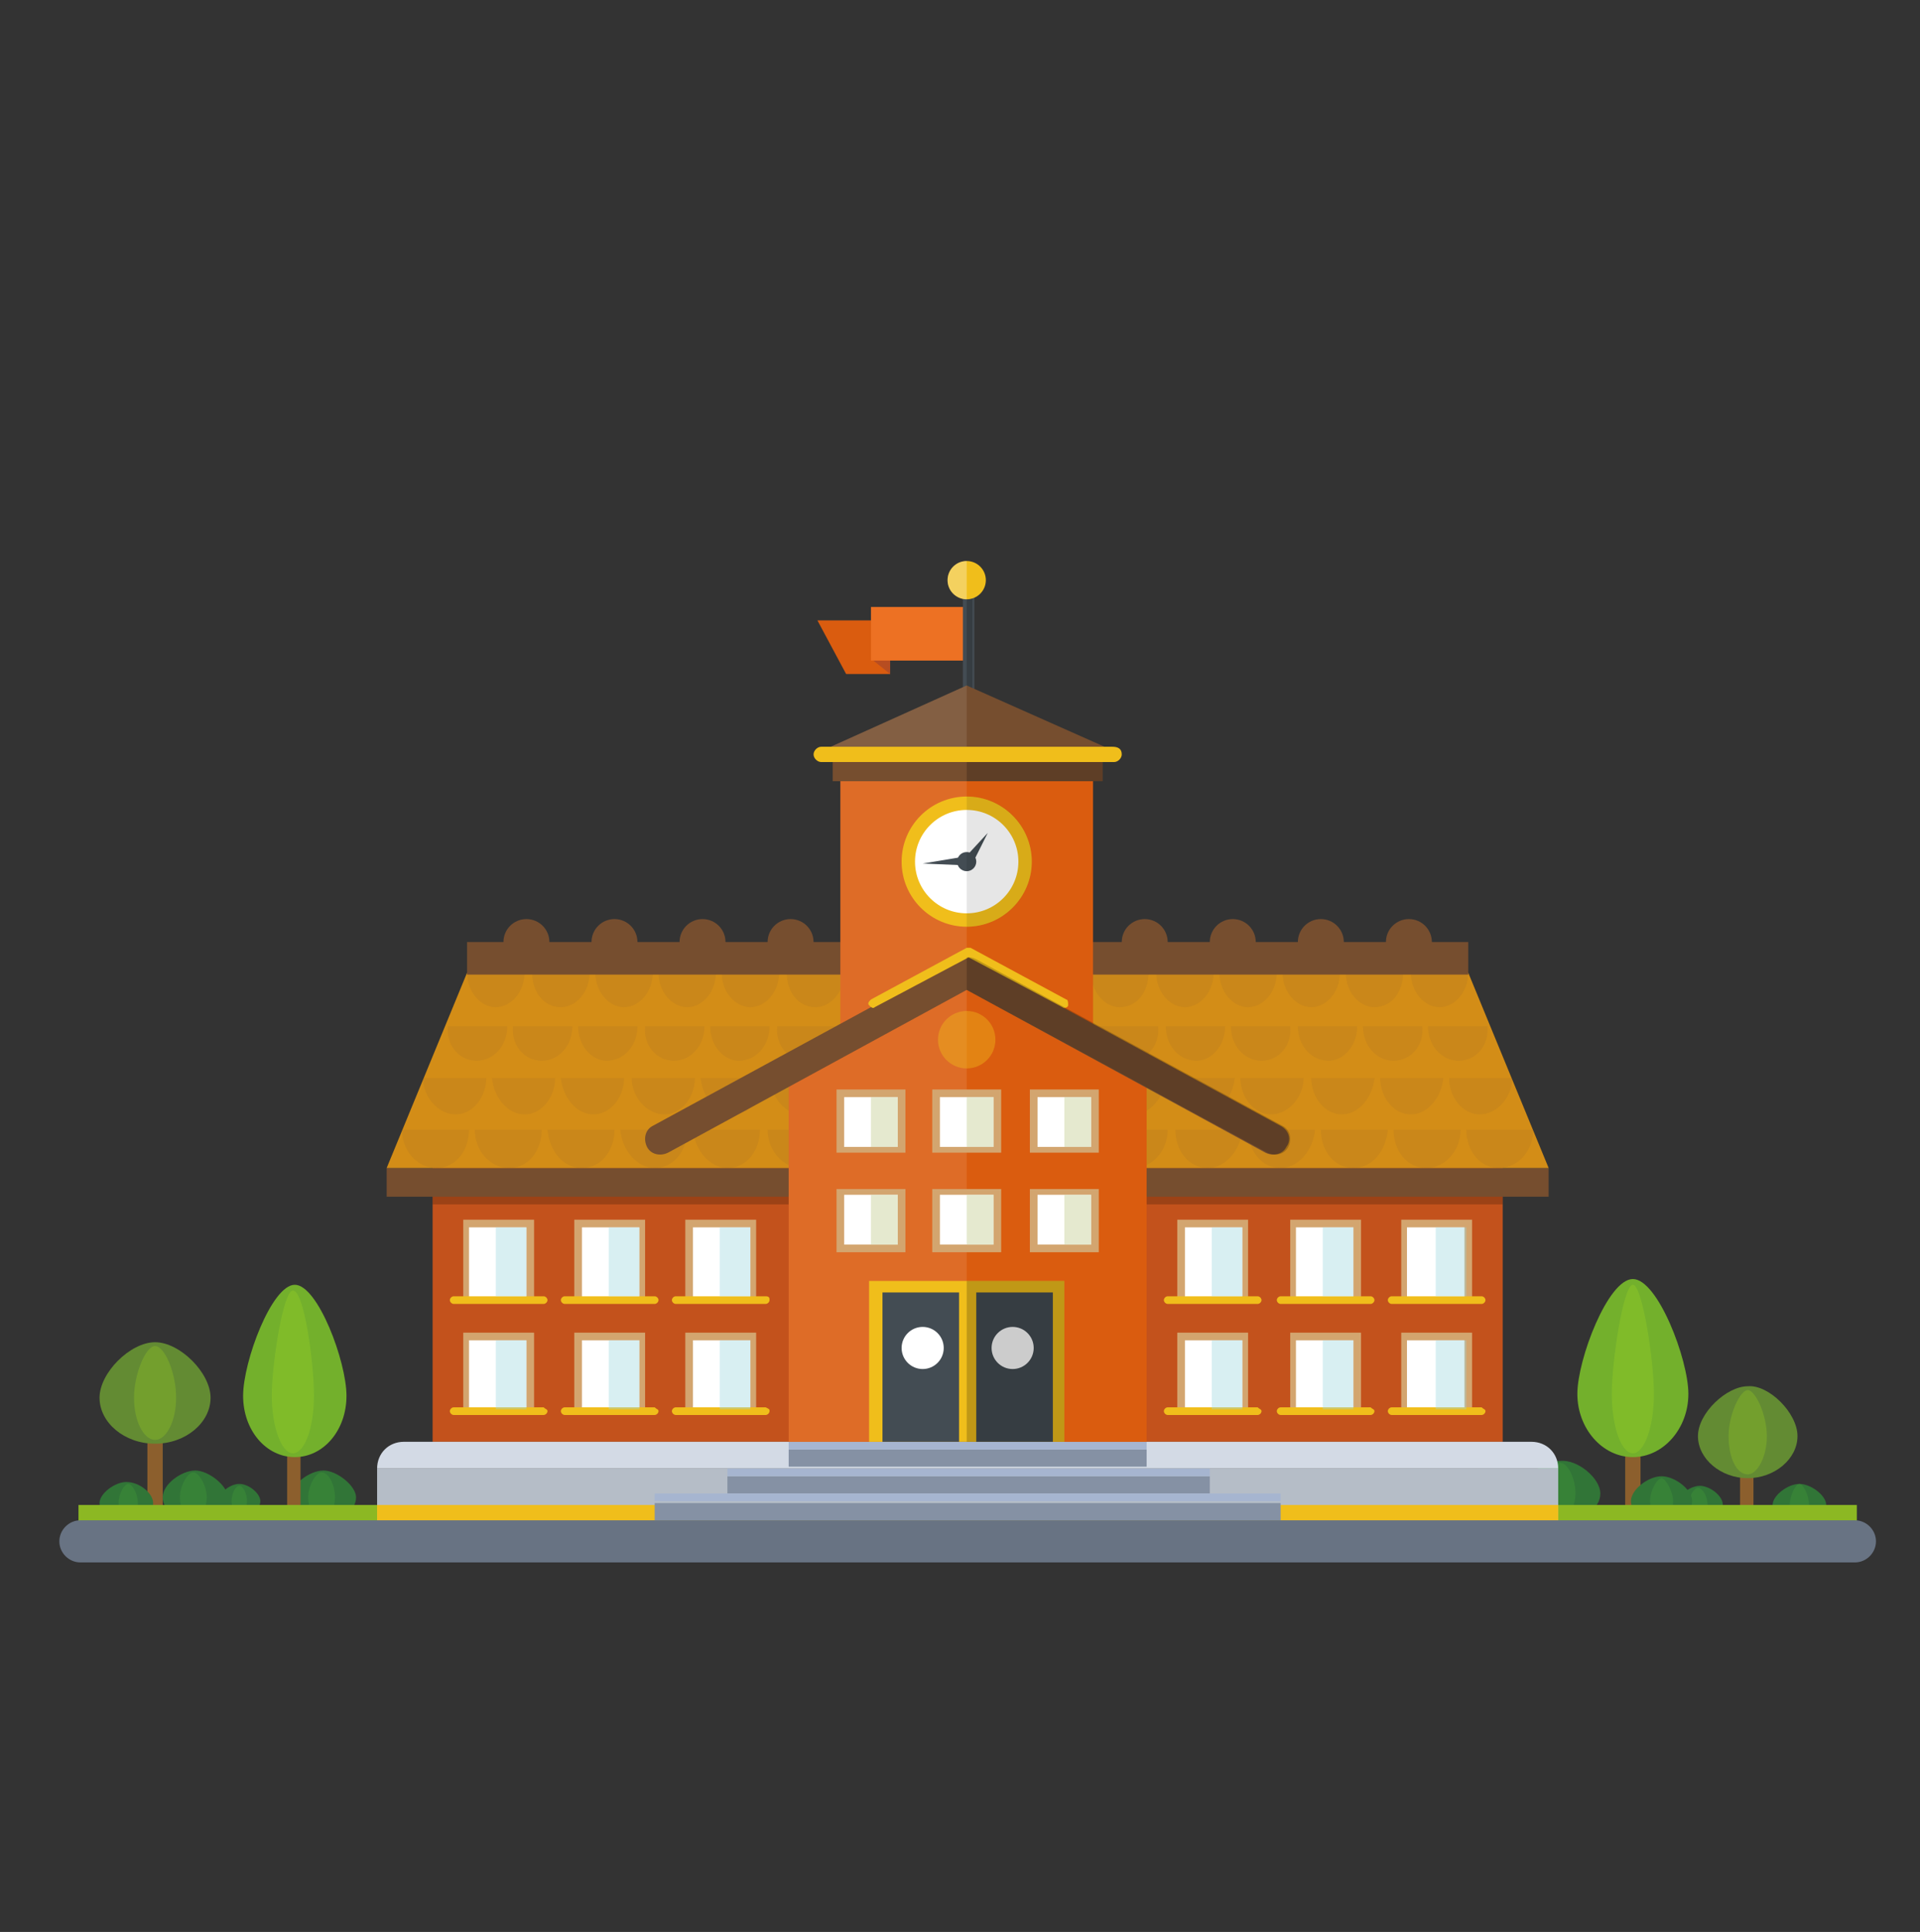 <?xml version="1.0" encoding="utf-8"?>
<!-- Generator: Adobe Illustrator 18.0.0, SVG Export Plug-In . SVG Version: 6.00 Build 0)  -->
<!DOCTYPE svg PUBLIC "-//W3C//DTD SVG 1.1//EN" "http://www.w3.org/Graphics/SVG/1.1/DTD/svg11.dtd">
<svg version="1.1" id="图层_1" xmlns="http://www.w3.org/2000/svg" xmlns:xlink="http://www.w3.org/1999/xlink" x="0px" y="0px"
	 viewBox="0 0 100.3 100.9" enable-background="new 0 0 100.3 100.9" xml:space="preserve">
<rect x="0" y="0" width="100.3" height="100.9" fill="#333333" stroke="none"/>
<g>
	<polygon fill="#DA5C0F" points="44.2,35.2 46.5,35.2 46.5,32.4 42.7,32.4 	"/>
	<polygon fill="#B74D21" points="45.5,34.4 46.5,35.2 46.5,34.4 	"/>
	<rect x="45.5" y="31.7" fill="#ED7123" width="5" height="2.8"/>
</g>
<path fill="#434C53" d="M50.3,38.4c0,0.1,0.1,0.3,0.3,0.3l0,0c0.1,0,0.3-0.1,0.3-0.3v-7.8c0-0.1-0.1-0.3-0.3-0.3l0,0
	c-0.1,0-0.3,0.1-0.3,0.3V38.4z"/>
<path opacity="0.2" fill="#040000" d="M50.5,30.3C50.5,30.3,50.5,30.3,50.5,30.3l0,7.4h-0.3v0.6c0,0.1,0.1,0.3,0.3,0.3
	c0.1,0,0.3-0.1,0.3-0.3v-7.8C50.8,30.4,50.7,30.3,50.5,30.3z"/>
<g>
	<rect x="84.9" y="73.7" fill="#8C5F2D" width="0.8" height="5.3"/>
	<path fill="#73B02C" d="M88.2,72.8c0,1.8-1.3,3.3-2.9,3.3c-1.6,0-2.9-1.5-2.9-3.3c0-1.8,1.6-6,2.9-6C86.6,66.8,88.2,71,88.2,72.8z"
		/>
	<path opacity="0.7" fill="#86C129" d="M86.4,72.8c0,1.7-0.5,3.1-1.1,3.1c-0.6,0-1.1-1.4-1.1-3.1c0-1.7,0.6-5.7,1.1-5.7
		C85.8,67.1,86.4,71.1,86.4,72.8z"/>
</g>
<g>
	<rect x="90.9" y="75.6" fill="#8C5F2D" width="0.7" height="3.5"/>
	<path fill="#638B33" d="M93.9,75c0,1.2-1.2,2.2-2.6,2.2s-2.6-1-2.6-2.2c0-1.2,1.5-2.6,2.6-2.6C92.4,72.3,93.9,73.8,93.9,75z"/>
	<path opacity="0.7" fill="#7AA92C" d="M92.3,75c0,1.1-0.5,2-1,2c-0.6,0-1-0.9-1-2s0.6-2.4,1-2.4S92.3,73.9,92.3,75z"/>
</g>
<g>
	<rect x="7.7" y="73.6" fill="#8C5F2D" width="0.8" height="5.2"/>
	<path fill="#638B33" d="M11,73c0,1.3-1.3,2.4-2.9,2.4S5.2,74.3,5.2,73c0-1.3,1.6-2.9,2.9-2.9S11,71.7,11,73z"/>
	<path opacity="0.7" fill="#7AA92C" d="M9.2,73c0,1.2-0.5,2.2-1.1,2.2S7,74.2,7,73c0-1.2,0.6-2.7,1.1-2.7C8.6,70.3,9.2,71.7,9.2,73z
		"/>
</g>
<g>
	<path fill="#317537" d="M11.9,78.2c0,0.7-0.8,1.2-1.7,1.2s-1.7-0.5-1.7-1.2c0-0.7,1-1.4,1.7-1.4C10.9,76.8,11.9,77.6,11.9,78.2z"/>
	<path opacity="0.4" fill="#419638" d="M10.8,78.2c0,0.6-0.3,1.1-0.7,1.1c-0.4,0-0.7-0.5-0.7-1.1c0-0.6,0.4-1.3,0.7-1.3
		C10.4,76.9,10.8,77.6,10.8,78.2z"/>
</g>
<g>
	<path fill="#317537" d="M18.6,78.2c0,0.7-0.8,1.2-1.7,1.2c-1,0-1.7-0.5-1.7-1.2c0-0.7,1-1.4,1.7-1.4C17.6,76.8,18.6,77.6,18.6,78.2
		z"/>
	<path opacity="0.4" fill="#419638" d="M17.5,78.2c0,0.6-0.3,1.1-0.7,1.1c-0.4,0-0.7-0.5-0.7-1.1c0-0.6,0.4-1.3,0.7-1.3
		C17.2,76.9,17.5,77.6,17.5,78.2z"/>
</g>
<g>
	<path fill="#317537" d="M8,78.5c0,0.5-0.6,0.9-1.4,0.9c-0.8,0-1.4-0.4-1.4-0.9c0-0.5,0.8-1.1,1.4-1.1C7.3,77.4,8,78,8,78.5z"/>
	<path opacity="0.4" fill="#419638" d="M7.2,78.5c0,0.5-0.2,0.9-0.5,0.9c-0.3,0-0.5-0.4-0.5-0.9c0-0.5,0.3-1,0.5-1
		C6.9,77.5,7.2,78,7.2,78.5z"/>
</g>
<g>
	<path fill="#317537" d="M83.6,78c0,0.8-0.9,1.4-2.1,1.4c-1.2,0-2.1-0.6-2.1-1.4c0-0.8,1.2-1.7,2.1-1.7C82.4,76.2,83.6,77.2,83.6,78
		z"/>
	<path opacity="0.4" fill="#419638" d="M82.3,78c0,0.7-0.4,1.4-0.8,1.4c-0.5,0-0.8-0.6-0.8-1.4c0-0.7,0.5-1.6,0.8-1.6
		C81.9,76.4,82.3,77.2,82.3,78z"/>
</g>
<g>
	<path fill="#317537" d="M90,78.6c0,0.5-0.5,0.8-1.2,0.8s-1.2-0.4-1.2-0.8c0-0.5,0.7-1,1.2-1C89.3,77.6,90,78.1,90,78.6z"/>
	<path opacity="0.4" fill="#419638" d="M89.2,78.6c0,0.4-0.2,0.8-0.5,0.8c-0.3,0-0.5-0.3-0.5-0.8c0-0.4,0.3-0.9,0.5-0.9
		S89.2,78.1,89.2,78.6z"/>
</g>
<g>
	<path fill="#317537" d="M88.4,78.4c0,0.6-0.7,1.1-1.6,1.1s-1.6-0.5-1.6-1.1s0.9-1.3,1.6-1.3S88.4,77.8,88.4,78.4z"/>
	<path opacity="0.4" fill="#419638" d="M87.4,78.4c0,0.6-0.3,1-0.6,1s-0.6-0.5-0.6-1c0-0.6,0.4-1.2,0.6-1.2S87.4,77.9,87.4,78.4z"/>
</g>
<g>
	<path fill="#317537" d="M95.4,78.6c0,0.5-0.6,0.9-1.4,0.9c-0.8,0-1.4-0.4-1.4-0.9s0.8-1.1,1.4-1.1S95.4,78.1,95.4,78.6z"/>
	<path opacity="0.4" fill="#419638" d="M94.5,78.6c0,0.5-0.2,0.9-0.5,0.9c-0.3,0-0.5-0.4-0.5-0.9s0.3-1.1,0.5-1.1
		C94.2,77.5,94.5,78.1,94.5,78.6z"/>
</g>
<g>
	<path fill="#317537" d="M13.6,78.4c0,0.4-0.5,0.7-1.1,0.7c-0.6,0-1.1-0.3-1.1-0.7c0-0.4,0.6-0.9,1.1-0.9C13,77.5,13.6,78,13.6,78.4
		z"/>
	<path opacity="0.4" fill="#419638" d="M12.9,78.4c0,0.4-0.2,0.7-0.4,0.7c-0.2,0-0.4-0.3-0.4-0.7c0-0.4,0.2-0.8,0.4-0.8
		C12.7,77.6,12.9,78,12.9,78.4z"/>
</g>
<g>
	<rect x="15" y="73.8" fill="#8C5F2D" width="0.7" height="5.2"/>
	<path fill="#73B02C" d="M18.1,72.9c0,1.8-1.2,3.2-2.7,3.2s-2.7-1.4-2.7-3.2c0-1.8,1.5-5.8,2.7-5.8C16.6,67.1,18.1,71.1,18.1,72.9z"
		/>
	<path opacity="0.7" fill="#86C129" d="M16.4,72.9c0,1.7-0.5,3-1.1,3c-0.6,0-1.1-1.4-1.1-3c0-1.7,0.6-5.5,1.1-5.5
		C15.9,67.4,16.4,71.2,16.4,72.9z"/>
</g>
<rect x="4.1" y="78.6" fill="#8CB823" width="92.9" height="1.5"/>
<rect x="22.6" y="60.3" fill="#C3521C" width="55.9" height="15"/>
<rect x="22.6" y="60.8" opacity="0.2" fill="#040000" width="55.9" height="2.1"/>
<rect x="20.2" y="61" fill="#764E2F" width="60.7" height="1.5"/>
<polygon fill="#D38D17" points="76.7,50.8 50.5,50.8 24.4,50.8 20.2,61 50.5,61 80.9,61 "/>
<g opacity="0.1">
	<g>
		<g>
			<path fill="#764E2F" d="M25.9,52.6c0.8,0,1.5-0.8,1.5-1.8h-3C24.4,51.8,25.1,52.6,25.9,52.6z"/>
			<path fill="#764E2F" d="M29.3,52.6c0.8,0,1.5-0.8,1.5-1.8h-3C27.8,51.8,28.4,52.6,29.3,52.6z"/>
			<path fill="#764E2F" d="M32.6,52.6c0.8,0,1.5-0.8,1.5-1.8h-3C31.1,51.8,31.8,52.6,32.6,52.6z"/>
			<path fill="#764E2F" d="M35.9,52.6c0.8,0,1.5-0.8,1.5-1.8h-3C34.4,51.8,35.1,52.6,35.9,52.6z"/>
			<path fill="#764E2F" d="M39.2,52.6c0.8,0,1.5-0.8,1.5-1.8h-3C37.7,51.8,38.4,52.6,39.2,52.6z"/>
			<path fill="#764E2F" d="M42.6,52.6c0.8,0,1.5-0.8,1.5-1.8h-3C41.1,51.8,41.7,52.6,42.6,52.6z"/>
		</g>
		<g>
			<path fill="#764E2F" d="M24.9,55.4c0.9,0,1.6-0.8,1.6-1.8h-3.1C23.3,54.6,24,55.4,24.9,55.4z"/>
			<path fill="#764E2F" d="M28.3,55.4c0.9,0,1.6-0.8,1.6-1.8h-3.1C26.7,54.6,27.4,55.4,28.3,55.4z"/>
			<path fill="#764E2F" d="M31.7,55.4c0.9,0,1.6-0.8,1.6-1.8h-3.1C30.2,54.6,30.9,55.4,31.7,55.4z"/>
			<path fill="#764E2F" d="M35.2,55.4c0.9,0,1.6-0.8,1.6-1.8h-3.1C33.6,54.6,34.3,55.4,35.2,55.4z"/>
			<path fill="#764E2F" d="M38.6,55.4c0.9,0,1.6-0.8,1.6-1.8h-3.1C37.1,54.6,37.8,55.4,38.6,55.4z"/>
			<path fill="#764E2F" d="M42.1,55.4c0.9,0,1.6-0.8,1.6-1.8h-3.1C40.5,54.6,41.2,55.4,42.1,55.4z"/>
		</g>
		<g>
			<path fill="#764E2F" d="M23.8,58.2c0.9,0,1.6-0.9,1.6-1.9h-3.3C22.1,57.3,22.9,58.2,23.8,58.2z"/>
			<path fill="#764E2F" d="M27.4,58.2c0.9,0,1.6-0.9,1.6-1.9h-3.3C25.8,57.3,26.5,58.2,27.4,58.2z"/>
			<path fill="#764E2F" d="M31,58.2c0.9,0,1.6-0.9,1.6-1.9h-3.3C29.4,57.3,30.1,58.2,31,58.2z"/>
			<path fill="#764E2F" d="M34.7,58.2c0.9,0,1.6-0.9,1.6-1.9H33C33,57.3,33.8,58.2,34.7,58.2z"/>
			<path fill="#764E2F" d="M38.3,58.2c0.9,0,1.6-0.9,1.6-1.9h-3.3C36.7,57.3,37.4,58.2,38.3,58.2z"/>
			<path fill="#764E2F" d="M41.9,58.2c0.9,0,1.6-0.9,1.6-1.9h-3.3C40.3,57.3,41,58.2,41.9,58.2z"/>
		</g>
		<g>
			<path fill="#764E2F" d="M22.8,61c1,0,1.7-0.9,1.7-2H21C21,60.1,21.8,61,22.8,61z"/>
			<path fill="#764E2F" d="M26.6,61c1,0,1.7-0.9,1.7-2h-3.5C24.8,60.1,25.6,61,26.6,61z"/>
			<path fill="#764E2F" d="M30.4,61c1,0,1.7-0.9,1.7-2h-3.5C28.7,60.1,29.4,61,30.4,61z"/>
			<path fill="#764E2F" d="M34.2,61c1,0,1.7-0.9,1.7-2h-3.5C32.5,60.1,33.3,61,34.2,61z"/>
			<path fill="#764E2F" d="M38,61c1,0,1.7-0.9,1.7-2h-3.5C36.3,60.1,37.1,61,38,61z"/>
			<path fill="#764E2F" d="M41.9,61c1,0,1.7-0.9,1.7-2h-3.5C40.1,60.1,40.9,61,41.9,61z"/>
		</g>
	</g>
	<g>
		<g>
			<path fill="#764E2F" d="M75.2,52.6c-0.8,0-1.5-0.8-1.5-1.8h3C76.7,51.8,76,52.6,75.2,52.6z"/>
			<path fill="#764E2F" d="M71.8,52.6c-0.8,0-1.5-0.8-1.5-1.8h3C73.3,51.8,72.7,52.6,71.8,52.6z"/>
			<path fill="#764E2F" d="M68.5,52.6c-0.8,0-1.5-0.8-1.5-1.8h3C70,51.8,69.3,52.6,68.5,52.6z"/>
			<path fill="#764E2F" d="M65.2,52.6c-0.8,0-1.5-0.8-1.5-1.8h3C66.7,51.8,66,52.6,65.2,52.6z"/>
			<path fill="#764E2F" d="M61.9,52.6c-0.8,0-1.5-0.8-1.5-1.8h3C63.4,51.8,62.7,52.6,61.9,52.6z"/>
			<path fill="#764E2F" d="M58.5,52.6c-0.8,0-1.5-0.8-1.5-1.8h3C60,51.8,59.4,52.6,58.5,52.6z"/>
		</g>
		<g>
			<path fill="#764E2F" d="M76.2,55.4c-0.9,0-1.6-0.8-1.6-1.8h3.1C77.8,54.6,77.1,55.4,76.2,55.4z"/>
			<path fill="#764E2F" d="M72.8,55.4c-0.9,0-1.6-0.8-1.6-1.8h3.1C74.4,54.6,73.7,55.4,72.8,55.4z"/>
			<path fill="#764E2F" d="M69.4,55.4c-0.9,0-1.6-0.8-1.6-1.8h3.1C70.9,54.6,70.2,55.4,69.4,55.4z"/>
			<path fill="#764E2F" d="M65.9,55.4c-0.9,0-1.6-0.8-1.6-1.8h3.1C67.5,54.6,66.8,55.4,65.9,55.4z"/>
			<path fill="#764E2F" d="M62.5,55.4c-0.9,0-1.6-0.8-1.6-1.8H64C64,54.6,63.3,55.4,62.5,55.4z"/>
			<path fill="#764E2F" d="M59,55.4c-0.9,0-1.6-0.8-1.6-1.8h3.1C60.6,54.6,59.9,55.4,59,55.4z"/>
		</g>
		<g>
			<path fill="#764E2F" d="M77.3,58.2c-0.9,0-1.6-0.9-1.6-1.9H79C79,57.3,78.2,58.2,77.3,58.2z"/>
			<path fill="#764E2F" d="M73.7,58.2c-0.9,0-1.6-0.9-1.6-1.9h3.3C75.3,57.3,74.6,58.2,73.7,58.2z"/>
			<path fill="#764E2F" d="M70.1,58.2c-0.9,0-1.6-0.9-1.6-1.9h3.3C71.7,57.3,71,58.2,70.1,58.2z"/>
			<path fill="#764E2F" d="M66.4,58.2c-0.9,0-1.6-0.9-1.6-1.9h3.3C68.1,57.3,67.3,58.2,66.4,58.2z"/>
			<path fill="#764E2F" d="M62.8,58.2c-0.9,0-1.6-0.9-1.6-1.9h3.3C64.4,57.3,63.7,58.2,62.8,58.2z"/>
			<path fill="#764E2F" d="M59.2,58.2c-0.9,0-1.6-0.9-1.6-1.9h3.3C60.8,57.3,60.1,58.2,59.2,58.2z"/>
		</g>
		<g>
			<path fill="#764E2F" d="M78.3,61c-1,0-1.7-0.9-1.7-2h3.5C80.1,60.1,79.3,61,78.3,61z"/>
			<path fill="#764E2F" d="M74.5,61c-1,0-1.7-0.9-1.7-2h3.5C76.3,60.1,75.5,61,74.5,61z"/>
			<path fill="#764E2F" d="M70.7,61c-1,0-1.7-0.9-1.7-2h3.5C72.4,60.1,71.7,61,70.7,61z"/>
			<path fill="#764E2F" d="M66.9,61c-1,0-1.7-0.9-1.7-2h3.5C68.6,60.1,67.8,61,66.9,61z"/>
			<path fill="#764E2F" d="M63.1,61c-1,0-1.7-0.9-1.7-2h3.5C64.8,60.1,64,61,63.1,61z"/>
			<path fill="#764E2F" d="M59.2,61c-1,0-1.7-0.9-1.7-2H61C61,60.1,60.2,61,59.2,61z"/>
		</g>
	</g>
</g>
<g>
	<g>
		<circle fill="#764E2F" cx="27.5" cy="49.2" r="1.2"/>
		<circle fill="#764E2F" cx="32.1" cy="49.2" r="1.2"/>
		<circle fill="#764E2F" cx="36.7" cy="49.2" r="1.2"/>
		<circle fill="#764E2F" cx="41.3" cy="49.2" r="1.2"/>
	</g>
	<g>
		<circle fill="#764E2F" cx="59.8" cy="49.2" r="1.2"/>
		<circle fill="#764E2F" cx="64.4" cy="49.2" r="1.2"/>
		<circle fill="#764E2F" cx="69" cy="49.2" r="1.2"/>
		<circle fill="#764E2F" cx="73.6" cy="49.2" r="1.2"/>
	</g>
</g>
<path fill="#D3DAE5" d="M19.7,76.7h61.7c0-0.8-0.6-1.4-1.4-1.4H21.1C20.3,75.3,19.7,75.9,19.7,76.7z"/>
<path fill="#B5BDC7" d="M19.7,76.7C19.7,76.7,19.7,76.7,19.7,76.7l0,3.2c0,0.7,0.6,1.2,1.4,1.2H80c0.8,0,1.4-0.6,1.4-1.2v-3.2
	c0,0,0,0,0,0H19.7z"/>
<path fill="#F0BE1B" d="M19.7,78.6C19.7,78.7,19.7,78.7,19.7,78.6l0,1.8c0,0.4,0.6,0.7,1.4,0.7H80c0.8,0,1.4-0.3,1.4-0.7v-1.8
	c0,0,0,0,0,0H19.7z"/>
<path fill="#687383" d="M98,80.5c0,0.6-0.5,1.1-1.1,1.1H4.2c-0.6,0-1.1-0.5-1.1-1.1l0,0c0-0.6,0.5-1.1,1.1-1.1h92.7
	C97.5,79.4,98,79.9,98,80.5L98,80.5z"/>
<g>
	<rect x="41.2" y="75.7" fill="#8591A4" width="18.7" height="0.9"/>
	<rect x="41.2" y="75.3" fill="#A6B5D0" width="18.7" height="0.4"/>
</g>
<g>
	<rect x="38" y="77.1" fill="#8591A4" width="25.2" height="0.9"/>
	<rect x="38" y="76.7" fill="#A6B5D0" width="25.2" height="0.4"/>
</g>
<g>
	<rect x="34.2" y="78.5" fill="#8591A4" width="32.7" height="0.9"/>
	<rect x="34.2" y="78" fill="#A6B5D0" width="32.7" height="0.4"/>
</g>
<rect x="24.4" y="49.2" fill="#764E2F" width="52.3" height="1.7"/>
<rect x="43.9" y="40.7" fill="#DA5C0F" width="13.2" height="13.7"/>
<rect x="43.9" y="40.7" opacity="0.1" fill="#FFFFFF" width="6.6" height="13.7"/>
<polygon fill="#DA5C0F" points="50.5,51.2 41.2,55.9 41.2,75.3 50.5,75.3 59.9,75.3 59.9,55.9 "/>
<polygon opacity="0.1" fill="#FFFFFF" points="50.5,51.2 41.2,55.9 41.2,75.3 50.5,75.3 "/>
<g>
	<g>
		<g>
			<rect x="24.2" y="63.7" fill="#D3A56F" width="3.7" height="4.1"/>
			<rect x="24.5" y="64.1" fill="#FFFFFF" width="3" height="3.7"/>
			<path fill="#F0BE1B" d="M28.6,67.9c0,0.1-0.1,0.2-0.2,0.2h-4.7c-0.1,0-0.2-0.1-0.2-0.2l0,0c0-0.1,0.1-0.2,0.2-0.2h4.7
				C28.5,67.7,28.6,67.8,28.6,67.9L28.6,67.9z"/>
		</g>
		<g>
			<rect x="30" y="63.7" fill="#D3A56F" width="3.7" height="4.1"/>
			<rect x="30.4" y="64.1" fill="#FFFFFF" width="3" height="3.7"/>
			<path fill="#F0BE1B" d="M34.4,67.9c0,0.1-0.1,0.2-0.2,0.2h-4.7c-0.1,0-0.2-0.1-0.2-0.2l0,0c0-0.1,0.1-0.2,0.2-0.2h4.7
				C34.3,67.7,34.4,67.8,34.4,67.9L34.4,67.9z"/>
		</g>
		<g>
			<rect x="35.8" y="63.7" fill="#D3A56F" width="3.7" height="4.1"/>
			<rect x="36.2" y="64.1" fill="#FFFFFF" width="3" height="3.7"/>
			<path fill="#F0BE1B" d="M40.2,67.9c0,0.1-0.1,0.2-0.2,0.2h-4.7c-0.1,0-0.2-0.1-0.2-0.2l0,0c0-0.1,0.1-0.2,0.2-0.2h4.7
				C40.2,67.7,40.2,67.8,40.2,67.9L40.2,67.9z"/>
		</g>
	</g>
	<g>
		<g>
			<rect x="24.2" y="69.6" fill="#D3A56F" width="3.7" height="4.1"/>
			<rect x="24.5" y="70" fill="#FFFFFF" width="3" height="3.7"/>
			<path fill="#F0BE1B" d="M28.6,73.7c0,0.1-0.1,0.2-0.2,0.2h-4.7c-0.1,0-0.2-0.1-0.2-0.2l0,0c0-0.1,0.1-0.2,0.2-0.2h4.7
				C28.5,73.6,28.6,73.6,28.6,73.7L28.6,73.7z"/>
		</g>
		<g>
			<rect x="30" y="69.6" fill="#D3A56F" width="3.7" height="4.1"/>
			<rect x="30.4" y="70" fill="#FFFFFF" width="3" height="3.7"/>
			<path fill="#F0BE1B" d="M34.4,73.7c0,0.1-0.1,0.2-0.2,0.2h-4.7c-0.1,0-0.2-0.1-0.2-0.2l0,0c0-0.1,0.1-0.2,0.2-0.2h4.7
				C34.3,73.6,34.4,73.6,34.4,73.7L34.4,73.7z"/>
		</g>
		<g>
			<rect x="35.8" y="69.6" fill="#D3A56F" width="3.7" height="4.1"/>
			<rect x="36.2" y="70" fill="#FFFFFF" width="3" height="3.7"/>
			<path fill="#F0BE1B" d="M40.2,73.7c0,0.1-0.1,0.2-0.2,0.2h-4.7c-0.1,0-0.2-0.1-0.2-0.2l0,0c0-0.1,0.1-0.2,0.2-0.2h4.7
				C40.2,73.6,40.2,73.6,40.2,73.7L40.2,73.7z"/>
		</g>
	</g>
</g>
<g>
	<g>
		<g>
			<rect x="61.5" y="63.7" fill="#D3A56F" width="3.7" height="4.1"/>
			<rect x="61.9" y="64.1" fill="#FFFFFF" width="3" height="3.7"/>
			<path fill="#F0BE1B" d="M65.9,67.9c0,0.1-0.1,0.2-0.2,0.2H61c-0.1,0-0.2-0.1-0.2-0.2l0,0c0-0.1,0.1-0.2,0.2-0.2h4.7
				C65.8,67.7,65.9,67.8,65.9,67.9L65.9,67.9z"/>
		</g>
		<g>
			<rect x="67.4" y="63.7" fill="#D3A56F" width="3.7" height="4.1"/>
			<rect x="67.7" y="64.1" fill="#FFFFFF" width="3" height="3.7"/>
			<path fill="#F0BE1B" d="M71.8,67.9c0,0.1-0.1,0.2-0.2,0.2h-4.7c-0.1,0-0.2-0.1-0.2-0.2l0,0c0-0.1,0.1-0.2,0.2-0.2h4.7
				C71.7,67.7,71.8,67.8,71.8,67.9L71.8,67.9z"/>
		</g>
		<g>
			<rect x="73.2" y="63.7" fill="#D3A56F" width="3.7" height="4.1"/>
			<rect x="73.5" y="64.1" fill="#FFFFFF" width="3" height="3.7"/>
			<path fill="#F0BE1B" d="M77.6,67.9c0,0.1-0.1,0.2-0.2,0.2h-4.7c-0.1,0-0.2-0.1-0.2-0.2l0,0c0-0.1,0.1-0.2,0.2-0.2h4.7
				C77.5,67.7,77.6,67.8,77.6,67.9L77.6,67.9z"/>
		</g>
	</g>
	<g>
		<g>
			<rect x="61.5" y="69.6" fill="#D3A56F" width="3.7" height="4.1"/>
			<rect x="61.9" y="70" fill="#FFFFFF" width="3" height="3.7"/>
			<path fill="#F0BE1B" d="M65.9,73.7c0,0.1-0.1,0.2-0.2,0.2H61c-0.1,0-0.2-0.1-0.2-0.2l0,0c0-0.1,0.1-0.2,0.2-0.2h4.7
				C65.8,73.6,65.9,73.6,65.9,73.7L65.9,73.7z"/>
		</g>
		<g>
			<rect x="67.4" y="69.6" fill="#D3A56F" width="3.7" height="4.1"/>
			<rect x="67.7" y="70" fill="#FFFFFF" width="3" height="3.7"/>
			<path fill="#F0BE1B" d="M71.8,73.7c0,0.1-0.1,0.2-0.2,0.2h-4.7c-0.1,0-0.2-0.1-0.2-0.2l0,0c0-0.1,0.1-0.2,0.2-0.2h4.7
				C71.7,73.6,71.8,73.6,71.8,73.7L71.8,73.7z"/>
		</g>
		<g>
			<rect x="73.2" y="69.6" fill="#D3A56F" width="3.7" height="4.1"/>
			<rect x="73.5" y="70" fill="#FFFFFF" width="3" height="3.7"/>
			<path fill="#F0BE1B" d="M77.6,73.7c0,0.1-0.1,0.2-0.2,0.2h-4.7c-0.1,0-0.2-0.1-0.2-0.2l0,0c0-0.1,0.1-0.2,0.2-0.2h4.7
				C77.5,73.6,77.6,73.6,77.6,73.7L77.6,73.7z"/>
		</g>
	</g>
</g>
<rect x="43.5" y="39.8" fill="#764E2F" width="14.1" height="1"/>
<rect x="50.5" y="39.8" opacity="0.2" fill="#040000" width="7.1" height="1"/>
<polygon fill="#764E2F" points="50.5,35.8 43.4,39 50.5,39 57.7,39 "/>
<polygon opacity="0.1" fill="#FFFFFF" points="50.5,35.8 43.4,39 50.5,39 "/>
<path fill="#F0BE1B" d="M58.6,39.4c0,0.2-0.2,0.4-0.4,0.4H42.9c-0.2,0-0.4-0.2-0.4-0.4l0,0c0-0.2,0.2-0.4,0.4-0.4h15.2
	C58.4,39,58.6,39.1,58.6,39.4L58.6,39.4z"/>
<rect x="45.4" y="66.9" fill="#F0BE1B" width="10.2" height="8.4"/>
<g>
	<g>
		<g>
			<rect x="48.7" y="56.9" fill="#D3A56F" width="3.6" height="3.3"/>
			<rect x="49.1" y="57.3" fill="#FFFFFF" width="2.8" height="2.6"/>
		</g>
		<g>
			<g>
				<rect x="43.7" y="56.9" fill="#D3A56F" width="3.6" height="3.3"/>
				<rect x="44.1" y="57.3" fill="#FFFFFF" width="2.8" height="2.6"/>
			</g>
			<g>
				<rect x="53.8" y="56.9" fill="#D3A56F" width="3.6" height="3.3"/>
				<rect x="54.2" y="57.3" fill="#FFFFFF" width="2.8" height="2.6"/>
			</g>
		</g>
	</g>
	<g>
		<g>
			<rect x="48.7" y="62.1" fill="#D3A56F" width="3.6" height="3.3"/>
			<rect x="49.1" y="62.4" fill="#FFFFFF" width="2.8" height="2.6"/>
		</g>
		<g>
			<g>
				<rect x="43.7" y="62.1" fill="#D3A56F" width="3.6" height="3.3"/>
				<rect x="44.1" y="62.4" fill="#FFFFFF" width="2.8" height="2.6"/>
			</g>
			<g>
				<rect x="53.8" y="62.1" fill="#D3A56F" width="3.6" height="3.3"/>
				<rect x="54.2" y="62.4" fill="#FFFFFF" width="2.8" height="2.6"/>
			</g>
		</g>
	</g>
</g>
<circle opacity="0.4" fill="#F0BE1B" cx="50.5" cy="54.3" r="1.5"/>
<rect x="46.1" y="67.5" fill="#434C53" width="8.9" height="7.8"/>
<rect x="50.1" y="67" fill="#F0BE1B" width="0.9" height="8.3"/>
<g>
	<circle fill="#FFFFFF" cx="48.2" cy="70.4" r="1.1"/>
	<circle fill="#FFFFFF" cx="52.9" cy="70.4" r="1.1"/>
</g>
<path fill="#764E2F" d="M66.9,58.8l-16-8.7C50.8,50,50.7,50,50.6,50c0,0,0,0-0.1,0c0,0,0,0-0.1,0c-0.1,0-0.2,0-0.3,0.1l-16,8.7
	c-0.4,0.2-0.5,0.7-0.3,1.1c0.2,0.4,0.7,0.5,1.1,0.3l15.6-8.5l15.6,8.5c0.4,0.2,0.9,0.1,1.1-0.3C67.5,59.5,67.3,59,66.9,58.8z"/>
<path fill="#F0BE1B" d="M55.7,52.2l-5-2.7c0,0-0.1,0-0.1,0c0,0,0,0,0,0c0,0,0,0,0,0c0,0-0.1,0-0.1,0l-5,2.7
	c-0.1,0.1-0.2,0.2-0.1,0.3c0.1,0.1,0.2,0.2,0.3,0.1l4.9-2.6l4.9,2.6c0.1,0.1,0.3,0,0.3-0.1C55.8,52.4,55.8,52.2,55.7,52.2z"/>
<g>
	<circle fill="#F0BE1B" cx="50.5" cy="45" r="3.4"/>
	<g>
		<circle fill="#FFFFFF" cx="50.5" cy="45" r="2.7"/>
		<g>
			<polygon fill="#434C53" points="51.6,43.5 51.7,43.5 51.6,43.5 51.7,43.5 51.6,43.5 50.8,45.1 50.6,45 50.6,45 50.4,44.8 			"/>
			<circle fill="#434C53" cx="50.5" cy="45" r="0.5"/>
			<polygon fill="#434C53" points="48.2,45.1 48.1,45.1 48.2,45.1 48.1,45.1 48.2,45.1 50.6,44.7 50.6,45 50.6,45 50.6,45.2 			"/>
		</g>
	</g>
</g>
<path opacity="0.2" fill="#040000" d="M66.2,60.2c0.4,0.2,0.9,0.1,1.1-0.3c0.2-0.4,0.1-0.9-0.3-1.1l-16-8.7C50.8,50,50.7,50,50.6,50
	c0,0,0,0-0.1,0v1.7L66.2,60.2z"/>
<path opacity="0.1" fill="#040000" d="M50.5,41.6C50.5,41.6,50.5,41.6,50.5,41.6l0,6.8c0,0,0,0,0,0c1.9,0,3.4-1.5,3.4-3.4
	S52.4,41.6,50.5,41.6z"/>
<rect x="50.5" y="66.9" opacity="0.2" fill="#040000" width="5.1" height="8.4"/>
<g>
	<rect x="25.9" y="64.1" opacity="0.4" fill="#9FD7E0" width="1.6" height="3.6"/>
	<rect x="31.8" y="64.1" opacity="0.4" fill="#9FD7E0" width="1.6" height="3.6"/>
	<rect x="37.6" y="64.1" opacity="0.4" fill="#9FD7E0" width="1.6" height="3.6"/>
	<rect x="25.9" y="70" opacity="0.4" fill="#9FD7E0" width="1.6" height="3.6"/>
	<rect x="31.8" y="70" opacity="0.4" fill="#9FD7E0" width="1.6" height="3.6"/>
	<rect x="37.6" y="70" opacity="0.4" fill="#9FD7E0" width="1.6" height="3.6"/>
</g>
<g>
	<rect x="63.3" y="64.1" opacity="0.4" fill="#9FD7E0" width="1.6" height="3.6"/>
	<rect x="69.1" y="64.1" opacity="0.4" fill="#9FD7E0" width="1.6" height="3.6"/>
	<rect x="75" y="64.1" opacity="0.4" fill="#9FD7E0" width="1.6" height="3.6"/>
	<rect x="63.3" y="70" opacity="0.4" fill="#9FD7E0" width="1.6" height="3.6"/>
	<rect x="69.1" y="70" opacity="0.4" fill="#9FD7E0" width="1.6" height="3.6"/>
	<rect x="75" y="70" opacity="0.4" fill="#9FD7E0" width="1.6" height="3.6"/>
</g>
<rect x="45.5" y="57.3" opacity="0.6" fill="#D4DBAF" width="1.4" height="2.6"/>
<rect x="50.5" y="57.3" opacity="0.6" fill="#D4DBAF" width="1.4" height="2.6"/>
<rect x="55.6" y="57.3" opacity="0.6" fill="#D4DBAF" width="1.4" height="2.6"/>
<rect x="45.5" y="62.4" opacity="0.6" fill="#D4DBAF" width="1.4" height="2.6"/>
<rect x="50.5" y="62.4" opacity="0.6" fill="#D4DBAF" width="1.4" height="2.6"/>
<rect x="55.6" y="62.4" opacity="0.6" fill="#D4DBAF" width="1.4" height="2.6"/>
<circle fill="#F0BE1B" cx="50.5" cy="30.3" r="1"/>
<path opacity="0.3" fill="#FFFFFF" d="M50.5,29.3c-0.6,0-1,0.5-1,1c0,0.6,0.5,1,1,1V29.3z"/>
<g id="图层_2">
</g>
</svg>
